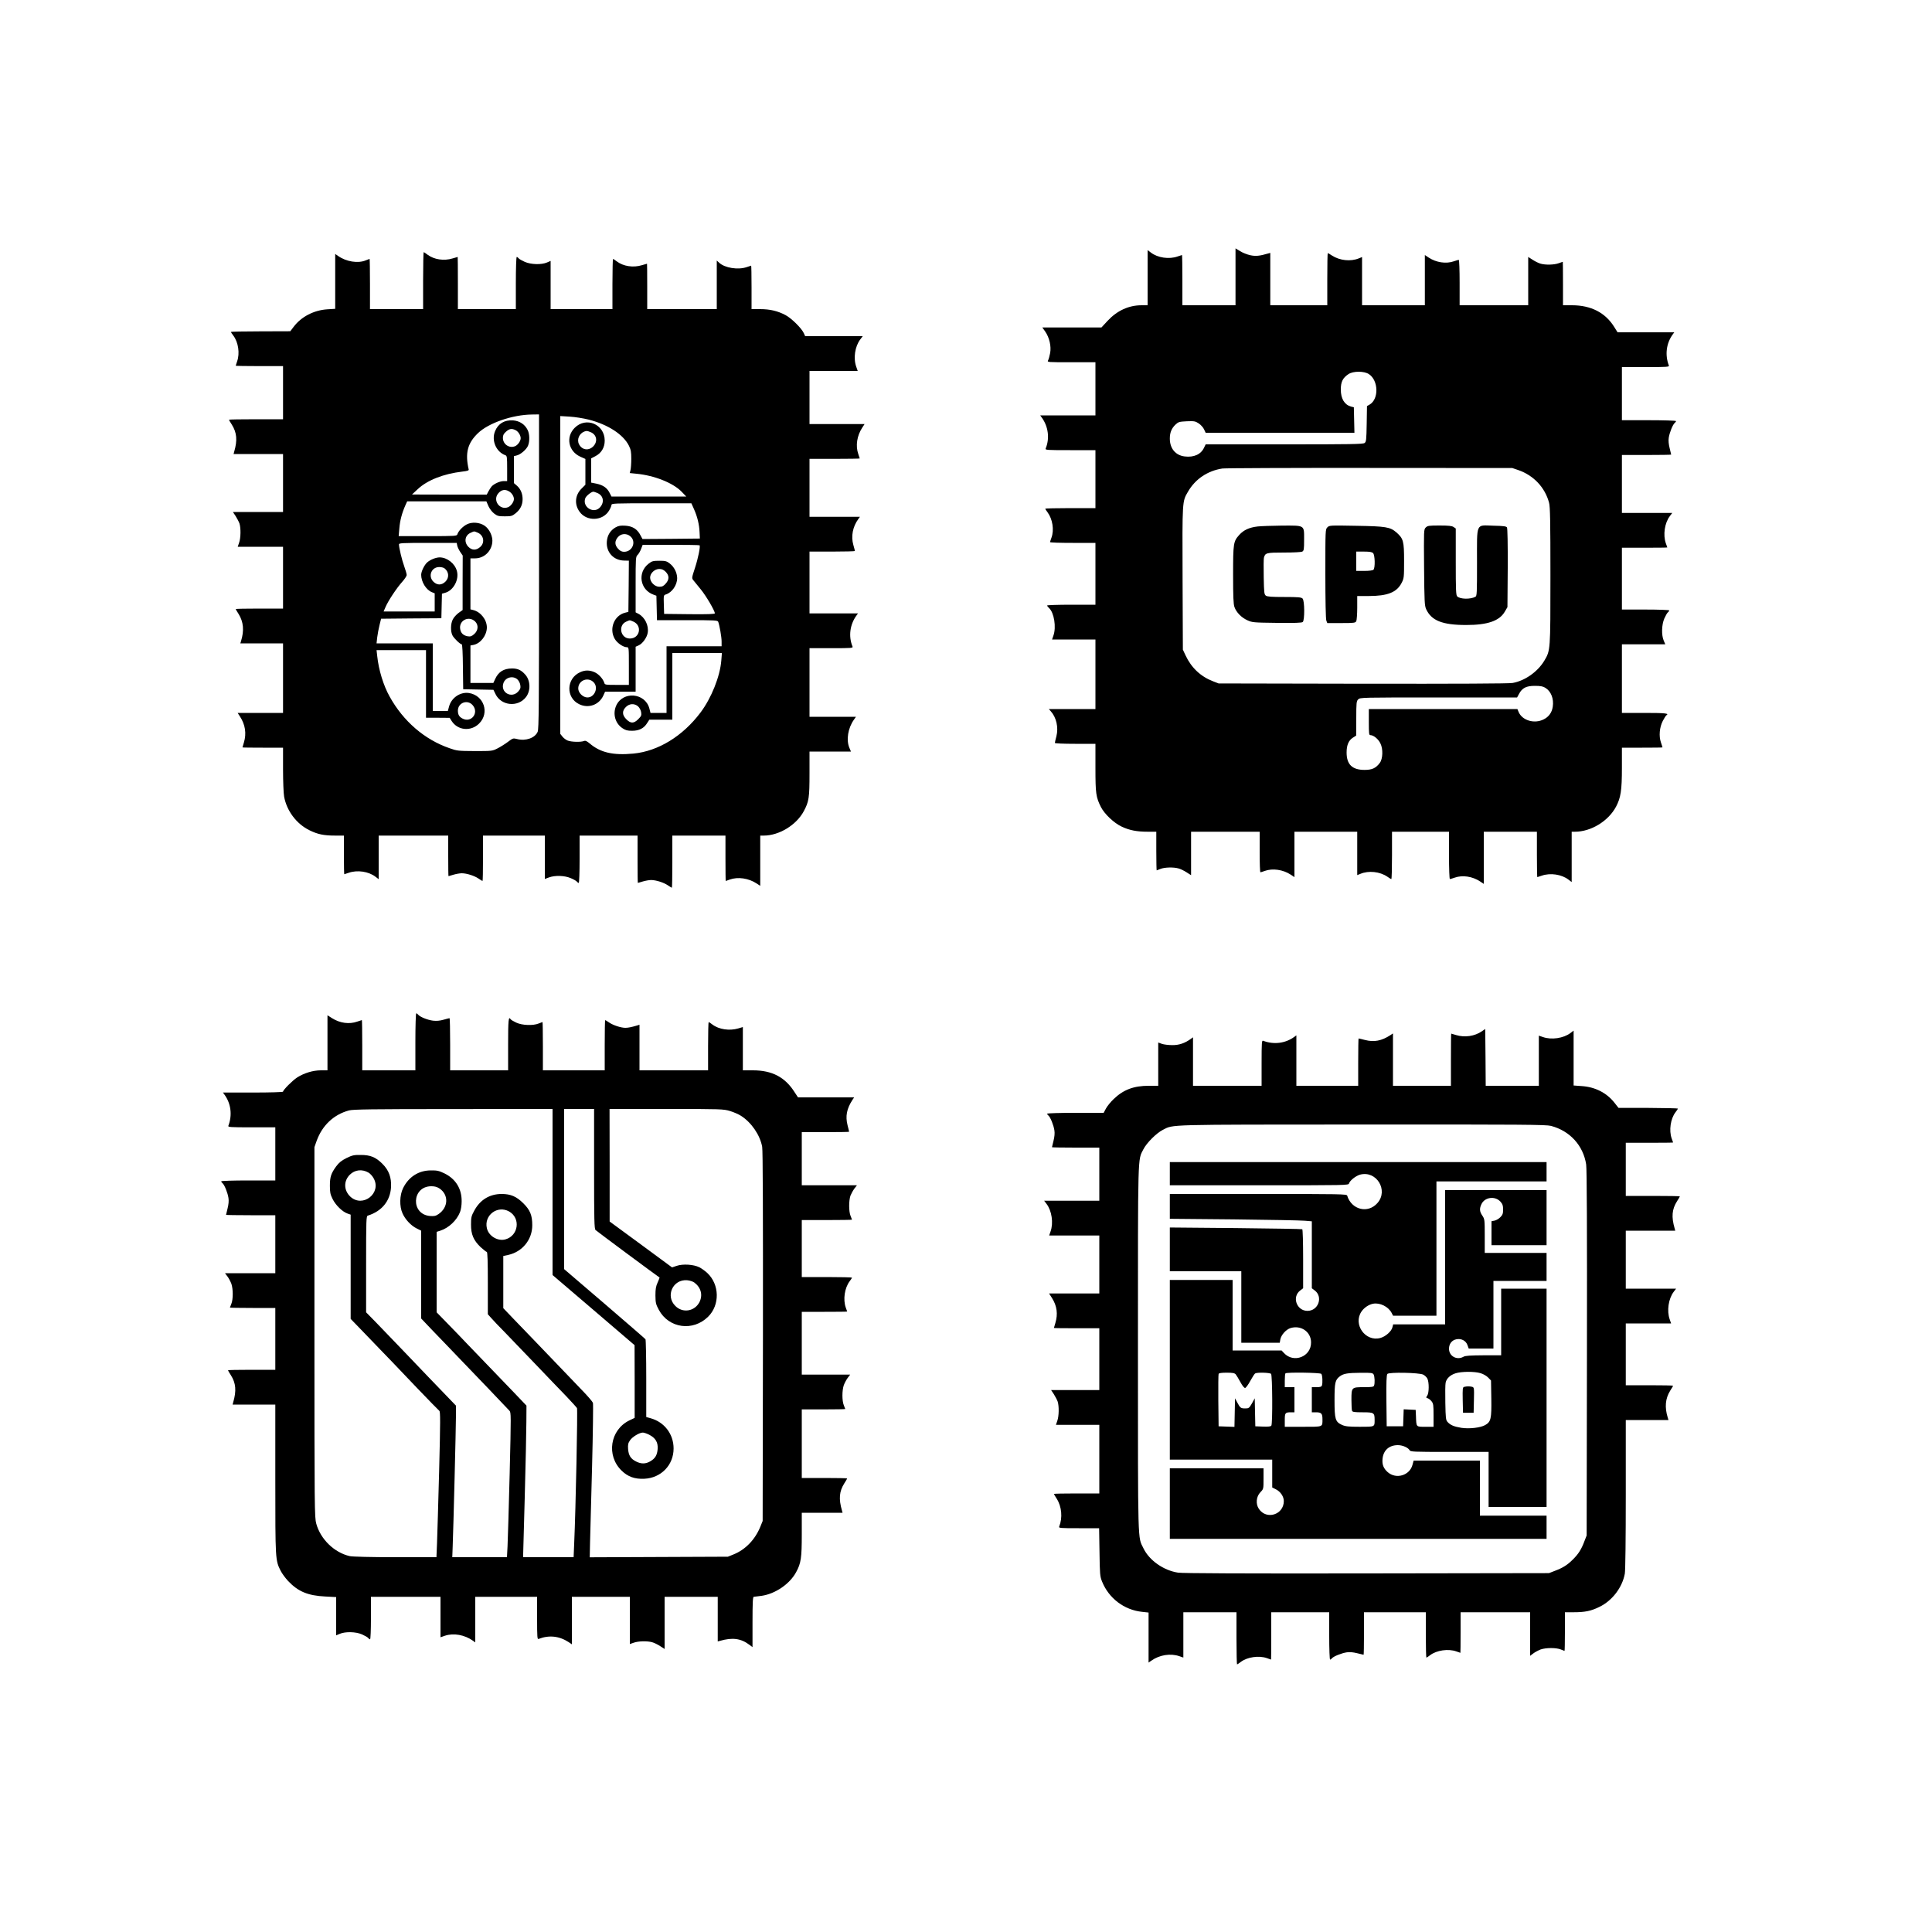 <?xml version="1.0" standalone="no"?>
<!DOCTYPE svg PUBLIC "-//W3C//DTD SVG 20010904//EN"
 "http://www.w3.org/TR/2001/REC-SVG-20010904/DTD/svg10.dtd">
<svg version="1.0" xmlns="http://www.w3.org/2000/svg"
 width="2000pt" height="2000pt" viewBox="0 0 2000 2000"
 preserveAspectRatio="xMidYMid meet">
<g transform="translate(0,2000) scale(0.1,-0.1)"
fill="#000000" stroke="none">
<path d="M12790 17135 l0 -295 -275 0 -275 0 0 260 c0 143 -2 260 -4 260 -2 0
-23 -7 -46 -15 -88 -31 -206 -14 -277 41 l-33 25 0 -285 0 -286 -62 0 c-134 0
-255 -56 -353 -162 l-63 -68 -306 0 -306 0 30 -42 c43 -62 64 -153 51 -223 -6
-30 -15 -64 -21 -75 -11 -20 -7 -20 240 -20 l250 0 0 -275 0 -275 -286 0 -286
0 16 -22 c68 -93 84 -216 41 -320 -7 -17 9 -18 254 -18 l261 0 0 -300 0 -300
-260 0 c-143 0 -260 -3 -260 -6 0 -3 11 -20 24 -37 52 -70 70 -182 41 -262 -8
-22 -15 -43 -15 -47 0 -5 106 -8 235 -8 l235 0 0 -320 0 -320 -250 0 c-137 0
-250 -4 -250 -8 0 -5 9 -17 20 -27 52 -47 76 -198 45 -284 l-14 -41 224 0 225
0 0 -360 0 -360 -242 0 -241 0 20 -22 c58 -64 82 -168 59 -259 -9 -33 -16 -65
-16 -70 0 -5 89 -9 210 -9 l210 0 0 -248 c0 -267 5 -303 57 -407 37 -72 135
-165 214 -202 81 -38 156 -53 271 -53 l88 0 0 -200 c0 -110 2 -200 4 -200 2 0
20 7 39 15 41 17 135 20 187 5 20 -5 57 -23 83 -40 l47 -30 0 225 0 225 355 0
355 0 0 -210 c0 -115 3 -210 8 -210 4 0 25 7 47 15 80 28 187 13 266 -39 l39
-26 0 235 0 235 325 0 325 0 0 -224 0 -225 33 13 c85 36 202 23 278 -29 19
-14 38 -25 42 -25 4 0 7 110 7 245 l0 245 295 0 295 0 0 -245 c0 -135 4 -245
9 -245 5 0 28 7 51 15 80 28 182 13 261 -39 l39 -26 0 270 0 270 275 0 275 0
0 -235 c0 -129 2 -235 4 -235 2 0 23 7 46 15 88 31 206 14 277 -41 l33 -25 0
260 0 261 34 0 c165 0 345 109 425 259 49 93 61 167 61 404 l0 207 210 0 c116
0 210 1 210 3 0 2 -7 25 -16 51 -23 66 -15 156 19 223 15 28 31 54 37 58 33
20 -9 25 -225 25 l-235 0 0 355 0 355 224 0 225 0 -16 38 c-25 57 -22 165 6
229 13 29 29 58 37 64 8 6 14 15 14 20 0 5 -110 9 -245 9 l-245 0 0 320 0 320
235 0 c129 0 235 1 235 3 0 1 -7 20 -15 42 -31 87 -13 211 41 282 l25 33 -260
0 -261 0 0 300 0 300 255 0 c140 0 255 2 255 4 0 2 -7 32 -16 67 -10 40 -14
78 -9 108 8 53 41 135 61 152 8 6 14 15 14 20 0 5 -126 9 -280 9 l-280 0 0
275 0 275 246 0 c223 0 246 2 240 16 -42 110 -27 230 40 322 l16 22 -293 0
-294 0 -35 56 c-92 148 -241 224 -437 224 l-93 0 0 225 c0 124 -1 225 -2 225
-2 0 -21 -7 -43 -15 -47 -17 -135 -19 -185 -5 -20 5 -57 23 -83 40 l-47 30 0
-250 0 -250 -355 0 -355 0 0 235 c0 129 -4 235 -9 235 -5 0 -28 -7 -51 -15
-80 -28 -182 -13 -261 39 l-39 26 0 -260 0 -260 -325 0 -325 0 0 249 0 250
-32 -13 c-86 -36 -200 -23 -280 29 -21 14 -40 25 -43 25 -3 0 -5 -121 -5 -270
l0 -270 -295 0 -295 0 0 271 0 271 -22 -6 c-88 -26 -130 -30 -185 -18 -32 7
-79 25 -105 42 l-48 29 0 -294z m1381 -1008 c99 -65 104 -257 9 -314 l-29 -17
-3 -184 c-3 -168 -5 -185 -22 -198 -17 -12 -147 -14 -832 -14 l-813 0 -17 -35
c-32 -69 -106 -102 -201 -90 -95 12 -153 83 -153 185 0 62 18 106 59 145 30
28 39 30 117 34 77 3 88 1 123 -22 21 -14 46 -41 55 -61 l17 -36 770 0 770 0
-3 132 -3 132 -29 7 c-68 19 -106 81 -106 177 0 79 20 120 79 159 49 33 163
33 212 0z m1546 -993 c159 -55 277 -180 319 -339 11 -39 14 -198 14 -755 0
-779 0 -772 -63 -879 -69 -115 -200 -208 -328 -231 -36 -7 -573 -9 -1550 -8
l-1494 3 -57 22 c-128 49 -225 140 -285 268 l-28 60 -3 739 c-3 808 -4 794 56
896 75 131 204 217 356 240 28 4 715 7 1526 6 l1475 -1 62 -21z m280 -2254
c59 -36 90 -113 77 -197 -9 -59 -41 -104 -94 -130 -97 -49 -223 -11 -260 78
l-12 29 -769 0 -769 0 0 -135 c0 -118 2 -135 16 -135 33 0 83 -41 104 -86 29
-58 25 -159 -6 -201 -41 -55 -80 -73 -158 -73 -128 0 -186 56 -186 180 0 78
21 126 67 155 l32 20 1 178 c0 163 2 179 20 197 20 20 33 20 833 20 l812 0 20
37 c33 62 75 83 164 83 58 0 84 -5 108 -20z"/>
<path d="M13019 14550 c-87 -10 -145 -37 -190 -87 -61 -68 -64 -85 -64 -413 0
-224 3 -304 14 -334 19 -55 73 -110 134 -137 50 -23 64 -24 305 -27 185 -2
257 0 268 9 21 17 20 222 -2 243 -13 13 -44 16 -188 16 -133 0 -177 3 -192 14
-17 13 -19 30 -22 192 -2 97 -1 188 2 200 13 51 25 54 207 54 98 0 179 4 190
10 17 10 19 22 19 125 0 152 11 145 -230 144 -102 -1 -215 -5 -251 -9z"/>
<path d="M13741 14541 c-21 -21 -21 -26 -21 -480 0 -275 4 -470 10 -485 l10
-26 144 0 c133 0 146 2 156 19 5 11 10 74 10 140 l0 121 118 0 c196 0 291 38
341 135 25 48 26 56 26 230 0 202 -7 230 -79 293 -65 57 -110 64 -417 69 -271
5 -277 5 -298 -16z m473 -267 c20 -19 23 -153 4 -172 -7 -7 -44 -12 -95 -12
l-83 0 0 100 0 100 79 0 c59 0 84 -4 95 -16z"/>
<path d="M14759 14539 c-20 -20 -20 -28 -17 -412 3 -352 5 -396 21 -432 54
-119 167 -165 415 -165 221 0 343 42 399 137 l28 48 3 405 c1 249 -2 411 -8
420 -7 12 -37 16 -139 18 -187 5 -171 42 -171 -383 0 -318 -1 -345 -17 -353
-53 -28 -158 -25 -188 4 -13 13 -15 66 -15 359 l0 344 -22 15 c-17 12 -50 16
-145 16 -111 0 -125 -2 -144 -21z"/>
<path d="M4380 17095 l0 -295 -275 0 -275 0 0 260 c0 143 -2 260 -4 260 -2 0
-20 -7 -39 -15 -81 -34 -204 -14 -288 46 l-29 20 0 -284 0 -284 -82 -5 c-139
-9 -270 -77 -348 -181 l-35 -46 -307 -1 c-170 0 -308 -3 -308 -6 0 -3 12 -21
26 -39 51 -68 68 -182 39 -265 -8 -23 -15 -44 -15 -46 0 -2 110 -4 245 -4
l245 0 0 -275 0 -275 -280 0 c-154 0 -280 -2 -280 -5 0 -2 13 -25 30 -51 52
-83 59 -162 24 -281 l-6 -23 256 0 256 0 0 -300 0 -300 -260 0 -259 0 28 -42
c15 -24 33 -58 40 -77 15 -47 14 -150 -4 -200 l-14 -41 234 0 235 0 0 -320 0
-320 -245 0 c-135 0 -245 -2 -245 -5 0 -2 13 -25 30 -51 51 -82 59 -172 25
-281 l-7 -23 221 0 221 0 0 -360 0 -360 -235 0 -235 0 24 -37 c55 -84 69 -176
41 -269 -8 -27 -15 -50 -15 -51 0 -2 95 -3 210 -3 l210 0 0 -223 c0 -123 5
-250 11 -283 27 -148 128 -283 263 -349 85 -42 149 -55 267 -55 l89 0 0 -200
c0 -110 2 -200 4 -200 2 0 23 7 46 15 88 31 206 14 277 -41 l33 -25 0 225 0
226 360 0 360 0 0 -210 c0 -115 1 -210 3 -210 1 0 24 7 51 15 27 8 66 15 86
15 50 0 130 -25 174 -55 20 -14 39 -25 41 -25 3 0 5 106 5 235 l0 235 320 0
320 0 0 -225 0 -224 43 16 c63 23 161 20 224 -7 29 -12 58 -28 64 -36 6 -8 15
-14 20 -14 5 0 9 110 9 245 l0 245 300 0 300 0 0 -245 c0 -135 1 -245 3 -245
1 0 24 7 51 15 27 8 66 15 86 15 50 0 130 -25 174 -55 20 -14 39 -25 41 -25 3
0 5 122 5 270 l0 270 275 0 275 0 0 -235 c0 -129 1 -235 3 -235 1 0 20 7 42
15 84 30 195 14 278 -41 l37 -24 0 260 0 260 36 0 c159 0 338 109 415 253 53
99 59 139 59 390 l0 227 214 0 215 0 -16 38 c-35 82 -15 205 47 292 l21 30
-240 0 -241 0 0 355 0 355 226 0 c211 0 226 1 219 18 -43 104 -27 227 41 320
l16 22 -251 0 -251 0 0 320 0 320 235 0 c129 0 235 3 235 6 0 3 -7 31 -16 62
-26 89 -7 190 52 270 l16 22 -261 0 -261 0 0 300 0 300 260 0 c143 0 260 2
260 4 0 2 -7 23 -15 46 -30 85 -14 189 41 273 l24 37 -285 0 -285 0 0 275 0
275 250 0 249 0 -15 43 c-32 88 -14 211 42 284 l25 33 -298 0 -298 0 -14 31
c-23 51 -126 153 -189 187 -81 43 -161 62 -264 62 l-88 0 0 225 c0 124 -2 225
-4 225 -2 0 -23 -7 -46 -15 -89 -31 -228 -9 -286 46 l-24 22 0 -251 0 -252
-360 0 -360 0 0 235 c0 129 -1 235 -2 235 -2 0 -25 -7 -52 -15 -91 -28 -193
-12 -261 39 -18 14 -36 26 -39 26 -3 0 -6 -117 -6 -260 l0 -260 -320 0 -320 0
0 249 0 250 -37 -16 c-58 -25 -166 -22 -230 6 -29 13 -58 29 -64 37 -6 8 -15
14 -20 14 -5 0 -9 -121 -9 -270 l0 -270 -300 0 -300 0 0 270 c0 149 -1 270 -2
270 -2 0 -25 -7 -52 -15 -91 -28 -193 -12 -261 39 -18 14 -36 26 -39 26 -3 0
-6 -133 -6 -295z m1200 -3010 c0 -1392 -2 -1631 -14 -1660 -27 -64 -122 -98
-211 -76 -43 11 -46 10 -96 -28 -29 -22 -77 -52 -108 -68 -55 -28 -58 -28
-236 -28 -170 1 -184 2 -260 29 -259 89 -480 279 -622 536 -64 114 -113 275
-128 418 l-7 62 256 0 256 0 0 -350 0 -350 123 0 122 -1 20 -32 c63 -99 200
-112 285 -27 111 111 49 292 -106 316 -90 13 -182 -49 -206 -142 l-12 -44 -78
0 -78 0 0 350 0 350 -291 0 -291 0 7 63 c4 34 15 91 24 127 l16 65 312 3 312
2 3 127 3 127 35 10 c84 24 144 136 120 224 -20 78 -100 141 -178 142 -40 0
-99 -24 -131 -53 -29 -27 -61 -93 -61 -127 0 -73 50 -155 110 -180 l30 -12 0
-94 0 -94 -265 0 -264 0 20 46 c27 64 116 198 172 260 26 29 47 61 47 72 0 10
-11 50 -25 88 -24 65 -55 195 -55 229 0 13 36 15 299 15 l299 0 5 -27 c3 -16
17 -45 31 -66 l26 -38 -1 -282 0 -282 -42 -30 c-23 -17 -50 -47 -60 -68 -23
-45 -24 -124 -3 -165 16 -31 80 -92 96 -92 6 0 11 -95 12 -232 l3 -233 157 -3
156 -3 22 -45 c59 -121 232 -138 315 -30 50 65 47 171 -7 232 -42 47 -77 64
-137 64 -87 0 -142 -35 -176 -111 l-18 -39 -119 0 -118 0 0 194 0 194 32 6
c73 15 137 98 138 180 0 81 -64 162 -142 181 l-28 7 0 264 0 264 48 0 c90 0
166 68 178 162 9 61 -28 142 -81 177 -51 34 -129 40 -182 13 -43 -22 -87 -68
-98 -102 -6 -19 -15 -20 -307 -20 l-301 0 7 80 c6 80 27 159 62 238 l19 42
410 0 410 0 21 -49 c13 -28 37 -60 59 -77 34 -26 46 -29 111 -29 66 0 76 3
111 31 49 39 73 87 73 147 0 58 -22 108 -61 141 l-29 25 0 140 0 139 28 7 c39
8 102 62 118 101 19 46 17 122 -4 163 -29 59 -84 94 -150 99 -90 6 -154 -32
-187 -111 -40 -97 11 -216 108 -250 15 -6 17 -22 17 -137 l0 -130 -35 0 c-39
0 -101 -28 -126 -56 -9 -11 -24 -34 -33 -51 l-17 -33 -387 0 -387 1 58 54 c99
94 267 160 462 183 53 6 69 11 67 22 -39 169 -12 273 96 376 109 105 357 191
560 193 l72 1 0 -1625z m515 1571 c200 -51 358 -154 416 -271 20 -41 24 -65
24 -135 0 -47 -4 -99 -8 -116 l-8 -31 68 -7 c184 -17 379 -94 468 -185 l49
-51 -387 0 -387 0 -20 39 c-26 51 -66 79 -135 94 l-55 11 0 126 0 125 46 24
c60 32 94 89 94 160 0 169 -193 251 -311 132 -94 -94 -66 -241 57 -298 l54
-24 0 -134 0 -133 -39 -39 c-69 -68 -77 -164 -21 -241 74 -103 242 -96 306 14
13 22 24 48 24 57 0 16 35 17 414 17 l413 0 26 -58 c36 -79 56 -164 59 -242
l3 -65 -297 -3 -297 -2 -21 39 c-32 63 -81 94 -155 99 -51 3 -71 0 -102 -17
-54 -31 -86 -81 -91 -146 -9 -110 68 -196 179 -198 l49 -1 -2 -265 -3 -265
-35 -9 c-113 -29 -167 -167 -106 -271 25 -43 88 -86 125 -86 21 0 21 -3 21
-195 l0 -195 -124 0 c-121 0 -125 1 -131 23 -13 40 -57 89 -99 108 -52 23
-100 24 -151 0 -144 -65 -149 -264 -9 -331 95 -46 204 -8 249 88 l19 42 158 0
158 0 0 233 0 232 31 14 c40 17 86 81 94 130 13 76 -30 162 -96 197 l-29 15 0
288 c0 273 1 289 20 306 10 9 27 37 36 61 l17 44 292 0 c160 0 294 -2 297 -5
10 -11 -15 -134 -48 -235 -33 -101 -34 -105 -17 -126 10 -12 45 -55 78 -96 55
-67 145 -221 145 -247 0 -8 -75 -11 -262 -9 l-263 3 -3 97 c-3 93 -2 97 20
104 65 20 118 97 118 170 -1 55 -31 116 -76 150 -33 26 -46 29 -109 29 -63 0
-76 -3 -109 -29 -120 -91 -92 -271 49 -322 l30 -11 3 -126 3 -127 313 0 c290
0 314 -1 321 -17 14 -39 35 -157 35 -204 l0 -49 -285 0 -285 0 0 -345 0 -345
-83 0 -83 0 -12 47 c-44 162 -274 181 -343 29 -38 -85 -11 -184 64 -234 33
-22 52 -27 101 -27 72 0 123 26 156 81 l22 34 119 0 119 0 0 345 0 345 256 0
257 0 -6 -77 c-13 -165 -103 -390 -216 -540 -184 -244 -437 -399 -693 -424
-212 -20 -343 10 -455 106 -29 24 -43 30 -58 24 -33 -13 -133 -10 -169 5 -18
7 -42 26 -54 41 l-22 28 0 1645 0 1645 98 -6 c53 -3 142 -17 197 -31z m-756
-110 c27 -14 51 -53 51 -82 0 -29 -29 -71 -58 -83 -60 -25 -126 20 -126 86 0
27 7 42 32 64 36 32 60 36 101 15z m776 -20 c63 -26 75 -97 26 -147 -48 -48
-116 -38 -147 22 -25 49 2 112 56 132 23 8 28 8 65 -7z m-845 -613 c28 -16 50
-51 50 -79 0 -29 -30 -71 -59 -84 -88 -36 -165 72 -102 144 32 37 70 44 111
19z m915 -17 c60 -26 74 -92 29 -145 -64 -77 -190 -1 -155 92 9 24 63 67 84
67 4 0 23 -6 42 -14z m-1240 -410 c64 -27 77 -106 24 -150 -41 -35 -83 -34
-120 3 -48 49 -37 120 24 146 40 18 32 17 72 1z m1578 -36 c69 -55 24 -165
-66 -162 -22 1 -40 10 -59 32 -36 39 -36 79 -2 119 32 38 87 43 127 11z
m-1922 -333 c47 -36 51 -97 10 -138 -39 -38 -84 -39 -123 -2 -60 57 -23 153
59 153 21 0 45 -6 54 -13z m2290 -36 c38 -39 39 -80 0 -123 -22 -25 -36 -32
-66 -32 -47 0 -95 48 -95 95 0 45 47 89 95 89 27 0 44 -8 66 -29z m-1972 -515
c36 -36 32 -92 -9 -129 -27 -24 -39 -28 -68 -24 -43 8 -69 30 -77 69 -21 92
86 150 154 84z m1636 0 c96 -41 70 -176 -35 -176 -97 0 -125 137 -37 175 40
18 32 17 72 1z m-1200 -598 c15 -14 28 -38 31 -59 5 -30 1 -42 -22 -68 -68
-75 -185 -10 -153 86 19 60 96 82 144 41z m793 -34 c49 -55 6 -154 -67 -154
-46 0 -95 48 -95 93 0 86 105 125 162 61z m-1254 -235 c67 -79 -16 -186 -107
-137 -34 18 -46 39 -47 81 0 83 100 120 154 56z m1711 -11 c15 -14 28 -38 32
-60 5 -33 2 -41 -30 -73 -46 -46 -78 -46 -123 -1 -44 44 -46 86 -5 127 37 37
88 39 126 7z"/>
<path d="M4300 9215 l0 -295 -275 0 -275 0 0 260 c0 143 -2 260 -4 260 -2 0
-23 -7 -46 -15 -84 -30 -181 -17 -263 35 l-47 30 0 -285 0 -285 -68 0 c-82 0
-174 -28 -246 -74 -49 -32 -146 -129 -146 -147 0 -5 -136 -9 -311 -9 l-311 0
16 -22 c67 -92 82 -212 40 -322 -6 -14 17 -16 240 -16 l246 0 0 -275 0 -275
-280 0 c-154 0 -280 -4 -280 -9 0 -5 6 -14 14 -20 20 -17 53 -99 61 -152 5
-30 1 -68 -9 -108 -9 -35 -16 -65 -16 -67 0 -2 115 -4 255 -4 l255 0 0 -300 0
-300 -261 0 -260 0 25 -33 c14 -18 32 -53 41 -76 19 -56 19 -161 0 -208 -8
-19 -15 -37 -15 -39 0 -2 106 -4 235 -4 l235 0 0 -320 0 -320 -245 0 c-135 0
-245 -2 -245 -5 0 -2 13 -25 30 -51 52 -82 59 -161 24 -281 l-6 -23 221 0 221
0 0 -772 c0 -839 0 -840 56 -950 14 -28 49 -75 76 -104 104 -110 205 -152 386
-161 l112 -6 0 -198 0 -198 38 16 c57 24 166 22 229 -6 29 -13 58 -29 64 -37
6 -8 15 -14 20 -14 5 0 9 99 9 220 l0 220 360 0 360 0 0 -209 0 -210 46 16
c90 30 204 10 292 -53 l22 -16 0 236 0 236 320 0 320 0 0 -221 c0 -200 2 -221
16 -215 109 42 214 30 312 -34 l32 -22 0 246 0 246 300 0 300 0 0 -245 0 -244
41 14 c48 17 138 19 189 5 20 -5 57 -23 83 -40 l47 -30 0 270 0 270 275 0 275
0 0 -231 0 -231 23 6 c129 37 216 26 305 -41 l32 -24 0 260 c0 202 3 261 13
261 6 0 43 5 81 10 143 21 292 123 358 246 50 92 58 147 58 391 l0 223 211 0
211 0 -6 23 c-35 120 -28 199 24 281 17 26 30 49 30 51 0 3 -106 5 -235 5
l-235 0 0 355 0 355 225 0 c124 0 225 2 225 4 0 2 -7 20 -15 39 -19 47 -19
152 0 208 9 23 27 58 41 76 l25 33 -250 0 -251 0 0 325 0 325 235 0 c129 0
235 1 235 3 0 1 -7 20 -15 42 -29 83 -12 202 41 272 13 17 24 34 24 37 0 3
-117 6 -260 6 l-260 0 0 295 0 295 260 0 c143 0 260 2 260 4 0 2 -7 20 -15 39
-19 45 -19 159 -1 210 8 20 26 53 40 72 l27 35 -285 0 -286 0 0 275 0 275 245
0 c135 0 245 2 245 4 0 2 -7 33 -16 67 -24 94 -9 171 50 262 l18 27 -291 0
-290 0 -35 53 c-99 157 -234 227 -432 227 l-104 0 0 224 0 224 -47 -14 c-91
-27 -201 -11 -268 40 -18 14 -36 26 -39 26 -3 0 -6 -112 -6 -250 l0 -250 -355
0 -355 0 0 236 0 236 -22 -7 c-57 -17 -95 -25 -124 -25 -45 0 -126 26 -168 55
-20 14 -39 25 -41 25 -3 0 -5 -117 -5 -260 l0 -260 -320 0 -320 0 0 250 c0
138 -2 250 -4 250 -2 0 -20 -7 -39 -15 -58 -24 -172 -20 -233 9 -28 13 -55 29
-58 35 -22 35 -26 -9 -26 -259 l0 -270 -300 0 -300 0 0 270 c0 149 -3 270 -6
270 -3 0 -31 -7 -62 -16 -38 -11 -72 -14 -109 -10 -56 7 -134 38 -154 62 -6 8
-15 14 -20 14 -5 0 -9 -132 -9 -295z m1420 -1554 l0 -860 425 -363 424 -363 1
-376 0 -377 -55 -26 c-200 -98 -241 -364 -80 -520 64 -63 137 -89 235 -84 174
8 303 142 303 313 0 150 -96 275 -240 314 l-43 12 0 397 c0 218 -4 402 -8 408
-4 6 -195 171 -424 368 l-418 358 0 829 0 829 155 0 155 0 0 -619 c0 -531 2
-622 15 -634 10 -11 636 -475 663 -492 1 -1 -8 -24 -20 -51 -18 -39 -23 -67
-23 -134 1 -77 4 -91 35 -149 103 -192 354 -227 511 -71 122 121 118 332 -8
451 -21 20 -58 47 -83 60 -60 30 -171 37 -235 15 l-48 -16 -323 238 -323 237
0 583 -1 582 589 0 c569 0 591 -1 657 -21 38 -11 90 -34 115 -50 108 -69 196
-198 219 -320 7 -36 9 -700 8 -1964 l-3 -1910 -23 -57 c-55 -136 -155 -240
-280 -290 l-57 -23 -715 -3 -715 -3 3 148 c2 82 12 436 21 788 9 352 13 651 9
663 -5 13 -57 74 -116 134 -59 61 -120 125 -136 142 -32 34 -192 201 -356 371
-58 61 -154 160 -213 221 l-107 112 0 270 0 270 51 11 c146 32 249 158 249
307 0 104 -22 158 -94 229 -71 70 -130 95 -223 95 -124 0 -223 -60 -283 -172
-31 -56 -34 -71 -34 -143 -1 -103 26 -165 99 -235 30 -27 59 -50 64 -50 8 0
11 -102 11 -322 l0 -323 35 -39 c19 -22 83 -90 143 -150 59 -61 202 -210 318
-331 116 -121 257 -269 315 -328 57 -60 108 -116 112 -124 8 -13 -13 -1043
-29 -1400 l-6 -143 -262 0 -261 0 17 617 c9 340 17 693 17 785 l1 167 -122
128 c-68 70 -181 189 -253 263 -71 74 -175 182 -231 240 -55 58 -150 157 -212
220 l-112 115 0 417 0 416 38 12 c88 29 169 105 204 192 10 25 17 72 17 110 2
131 -61 233 -176 290 -58 28 -77 33 -143 32 -126 0 -230 -67 -287 -183 -37
-74 -39 -190 -6 -262 28 -63 87 -126 145 -155 l48 -24 0 -455 0 -454 112 -118
c62 -64 122 -127 133 -138 11 -12 74 -77 140 -146 66 -68 208 -216 315 -328
107 -113 203 -213 213 -224 18 -18 18 -38 3 -655 -9 -351 -19 -688 -22 -749
l-6 -113 -283 0 -283 0 4 108 c8 201 34 1247 34 1354 l0 107 -128 133 c-71 73
-141 147 -158 164 -43 46 -423 442 -541 564 l-103 105 0 498 c0 465 1 498 18
503 145 46 231 151 240 294 5 101 -22 175 -89 242 -69 69 -125 92 -224 92 -71
1 -88 -3 -148 -32 -51 -26 -77 -46 -106 -85 -54 -74 -66 -110 -66 -202 0 -67
4 -89 28 -137 31 -63 100 -131 153 -150 l34 -12 0 -539 0 -540 93 -96 c51 -53
145 -150 207 -215 63 -66 126 -131 140 -145 13 -14 123 -129 244 -256 121
-126 227 -235 234 -240 11 -9 11 -109 -2 -620 -9 -336 -19 -674 -22 -752 l-6
-143 -427 0 c-251 0 -444 5 -470 11 -160 36 -303 175 -347 336 -18 65 -19 144
-19 1983 l0 1915 23 65 c58 160 176 272 335 315 43 11 228 14 1080 14 l1027 1
0 -859z m-1905 200 c16 -9 40 -35 52 -57 88 -154 -112 -312 -241 -191 -68 65
-70 161 -5 226 52 52 127 61 194 22z m736 -165 c96 -66 90 -195 -11 -264 -29
-20 -44 -23 -88 -20 -203 17 -190 308 13 308 37 0 60 -7 86 -24z m719 -237
c122 -69 98 -251 -38 -289 -80 -22 -174 35 -192 116 -31 134 110 240 230 173z
m1918 -736 c69 -52 89 -129 53 -202 -50 -97 -174 -117 -250 -40 -105 104 -25
278 122 266 27 -2 60 -13 75 -24z m-468 -1575 c66 -34 93 -79 88 -148 -5 -64
-26 -99 -79 -129 -46 -26 -91 -27 -143 -1 -57 28 -79 63 -84 130 -3 45 0 61
20 90 24 36 97 80 133 80 11 0 41 -10 65 -22z"/>
<path d="M15340 9324 c-74 -51 -177 -66 -266 -39 -27 8 -50 15 -51 15 -2 0 -3
-121 -3 -270 l0 -270 -300 0 -300 0 0 271 0 271 -27 -18 c-91 -59 -168 -74
-262 -50 -34 9 -65 16 -67 16 -2 0 -4 -110 -4 -245 l0 -245 -320 0 -320 0 0
261 0 261 -22 -16 c-92 -67 -212 -82 -322 -40 -14 6 -16 -16 -16 -230 l0 -236
-355 0 -355 0 0 251 0 251 -22 -16 c-62 -45 -123 -66 -193 -65 -38 0 -87 6
-107 13 l-38 14 0 -224 0 -224 -98 0 c-155 0 -262 -40 -363 -137 -31 -29 -67
-74 -80 -98 l-24 -45 -292 0 c-162 0 -293 -4 -293 -9 0 -5 6 -14 14 -20 20
-17 53 -99 61 -152 5 -30 1 -68 -9 -108 -9 -35 -16 -65 -16 -67 0 -2 110 -4
245 -4 l245 0 0 -275 0 -275 -286 0 -285 0 25 -33 c54 -71 73 -197 41 -286
l-14 -41 259 0 260 0 0 -300 0 -300 -260 0 -260 0 30 -47 c52 -82 63 -166 35
-259 -8 -27 -15 -50 -15 -51 0 -2 106 -3 235 -3 l235 0 0 -320 0 -320 -250 0
-249 0 28 -42 c15 -24 33 -58 40 -77 15 -47 14 -150 -4 -200 l-14 -41 224 0
225 0 0 -355 0 -355 -235 0 c-129 0 -235 -2 -235 -5 0 -2 13 -25 30 -51 51
-81 61 -196 25 -286 -7 -17 7 -18 203 -18 l210 0 4 -247 c3 -228 5 -252 26
-304 70 -175 230 -296 417 -315 l65 -7 0 -259 0 -259 29 20 c84 60 199 78 290
46 l41 -14 0 234 0 235 275 0 275 0 0 -270 c0 -148 3 -270 6 -270 3 0 21 12
39 26 67 51 188 68 270 39 22 -8 41 -15 43 -15 1 0 2 110 2 245 l0 245 300 0
300 0 0 -245 c0 -135 4 -245 9 -245 5 0 14 6 20 14 17 20 99 53 152 61 30 5
68 1 108 -9 35 -9 65 -16 67 -16 2 0 4 99 4 220 l0 220 320 0 320 0 0 -235 c0
-129 3 -235 6 -235 3 0 21 12 39 26 67 51 188 68 270 39 22 -8 41 -15 43 -15
1 0 2 95 2 210 l0 210 360 0 360 0 0 -226 0 -225 33 25 c18 14 53 32 76 41 56
19 161 19 208 0 19 -8 37 -15 39 -15 2 0 4 90 4 200 l0 200 89 0 c119 0 182
13 269 56 132 64 236 201 262 343 6 33 10 353 10 822 l0 769 221 0 221 0 -7
23 c-34 109 -26 199 25 281 17 26 30 49 30 51 0 3 -110 5 -245 5 l-245 0 0
320 0 320 235 0 234 0 -14 41 c-32 89 -13 215 41 286 l25 33 -260 0 -261 0 0
300 0 300 256 0 256 0 -6 23 c-35 120 -28 199 24 281 17 26 30 49 30 51 0 3
-126 5 -280 5 l-280 0 0 275 0 275 245 0 c135 0 245 1 245 3 0 1 -7 20 -15 42
-29 82 -12 203 39 270 14 18 26 36 26 39 0 3 -138 6 -307 7 l-308 0 -41 52
c-81 104 -201 165 -341 174 l-83 6 0 284 0 284 -33 -25 c-71 -54 -197 -73
-286 -41 l-41 14 0 -259 0 -260 -275 0 -275 0 -2 294 -3 294 -35 -24z m715
-979 c196 -51 335 -203 365 -400 7 -48 10 -666 8 -1955 l-3 -1885 -23 -59
c-31 -84 -63 -134 -119 -189 -55 -56 -105 -88 -189 -119 l-59 -23 -1885 -3
c-1289 -2 -1907 1 -1955 8 -150 23 -298 127 -358 252 -60 123 -57 -2 -57 2063
0 2060 -3 1951 56 2067 34 67 135 168 202 202 113 57 8 54 2062 55 1671 1
1903 -1 1955 -14z"/>
<path d="M12110 7850 l0 -120 924 0 c906 0 925 0 931 19 9 31 71 79 114 91
170 46 297 -162 180 -294 -98 -112 -268 -70 -313 77 -5 16 -58 17 -921 17
l-915 0 0 -128 0 -129 663 -6 c364 -4 695 -10 735 -14 l72 -6 0 -347 0 -346
29 -22 c90 -66 39 -212 -74 -212 -113 0 -164 146 -74 212 l29 22 0 302 c0 174
-4 305 -9 309 -5 3 -316 8 -690 12 l-681 6 0 -226 0 -227 370 0 370 0 0 -370
0 -370 199 0 199 0 6 35 c9 46 58 101 103 116 108 35 214 -36 215 -146 3 -149
-180 -221 -281 -111 l-24 26 -254 0 -253 0 0 365 0 365 -325 0 -325 0 0 -930
0 -930 530 0 530 0 0 -144 0 -144 37 -19 c48 -23 83 -75 83 -122 0 -141 -179
-198 -258 -81 -35 51 -28 128 16 173 32 33 32 33 32 140 l0 107 -485 0 -485 0
0 -365 0 -365 1950 0 1950 0 0 120 0 120 -345 0 -345 0 0 285 0 285 -343 0
-343 0 -12 -44 c-29 -110 -169 -152 -256 -76 -44 39 -60 79 -54 139 9 88 68
141 159 141 48 0 105 -25 120 -51 9 -18 29 -19 414 -19 l405 0 0 -285 0 -285
300 0 300 0 0 1130 0 1130 -235 0 -235 0 0 -345 0 -345 -182 0 c-140 -1 -189
-4 -208 -15 -69 -39 -150 6 -150 83 0 51 30 89 77 98 51 10 98 -15 114 -60
l13 -36 128 0 128 0 0 350 0 350 275 0 275 0 0 145 0 145 -320 0 -320 0 0 175
c0 169 -1 175 -25 211 -29 42 -31 73 -9 119 34 73 142 87 197 25 22 -25 27
-40 27 -81 0 -43 -5 -55 -29 -80 -16 -16 -43 -32 -60 -35 l-31 -6 0 -124 0
-124 285 0 285 0 0 285 0 285 -525 0 -525 0 0 -695 0 -695 -269 0 -269 0 -7
-28 c-9 -43 -72 -99 -127 -113 -154 -41 -284 141 -194 274 27 40 76 73 121 81
70 13 157 -30 191 -95 l15 -29 224 0 225 0 0 695 0 695 570 0 570 0 0 100 0
100 -1950 0 -1950 0 0 -120z m3216 -2065 c29 -8 62 -28 79 -45 l30 -31 3 -187
c3 -209 -4 -240 -63 -274 -49 -28 -163 -41 -246 -29 -78 13 -114 28 -144 61
-18 20 -20 39 -23 198 -2 97 -1 191 3 208 8 43 48 81 104 98 61 19 195 20 257
1z m-2534 -12 c8 -10 30 -46 49 -81 21 -39 39 -61 49 -60 8 2 32 34 53 73 21
38 43 73 50 77 20 13 152 9 165 -4 14 -14 17 -514 3 -536 -5 -9 -30 -12 -87
-10 l-79 3 -3 145 -3 145 -29 -53 c-28 -48 -33 -52 -68 -52 -47 0 -54 5 -83
60 l-24 45 -3 -148 -3 -148 -82 3 -82 3 -3 265 c-1 146 0 270 3 277 3 9 29 13
83 13 63 0 82 -4 94 -17z m886 5 c12 -12 16 -95 6 -122 -4 -12 -20 -16 -55
-16 l-49 0 0 -130 0 -130 43 0 c55 0 67 -13 67 -71 0 -83 11 -79 -201 -79
l-189 0 0 69 c0 76 4 81 66 81 l34 0 0 130 0 130 -50 0 -50 0 0 68 c0 38 3 72
7 75 12 13 358 8 371 -5z m542 -7 c11 -22 14 -90 4 -115 -5 -13 -24 -16 -104
-16 -129 0 -130 -1 -130 -130 0 -54 3 -105 6 -114 5 -13 24 -16 110 -16 117 0
124 -4 124 -79 0 -73 4 -71 -154 -71 -117 0 -148 4 -183 19 -70 32 -78 58 -78
256 0 184 6 210 56 248 38 28 80 35 216 36 111 1 123 -1 133 -18z m513 -1 c16
-8 35 -26 43 -41 19 -38 18 -148 -1 -176 -14 -20 -14 -22 5 -28 11 -3 29 -18
40 -32 18 -23 20 -40 20 -144 l0 -119 -85 0 c-97 0 -93 -5 -97 110 l-3 65 -62
3 -62 3 -3 -88 -3 -88 -85 0 -85 0 -3 264 c-2 194 1 267 10 278 16 20 329 14
371 -7z"/>
<path d="M15157 5643 c-16 -4 -17 -17 -15 -136 l3 -132 55 0 55 0 3 131 c3
129 2 132 -20 138 -25 6 -54 6 -81 -1z"/>
</g>
</svg>
